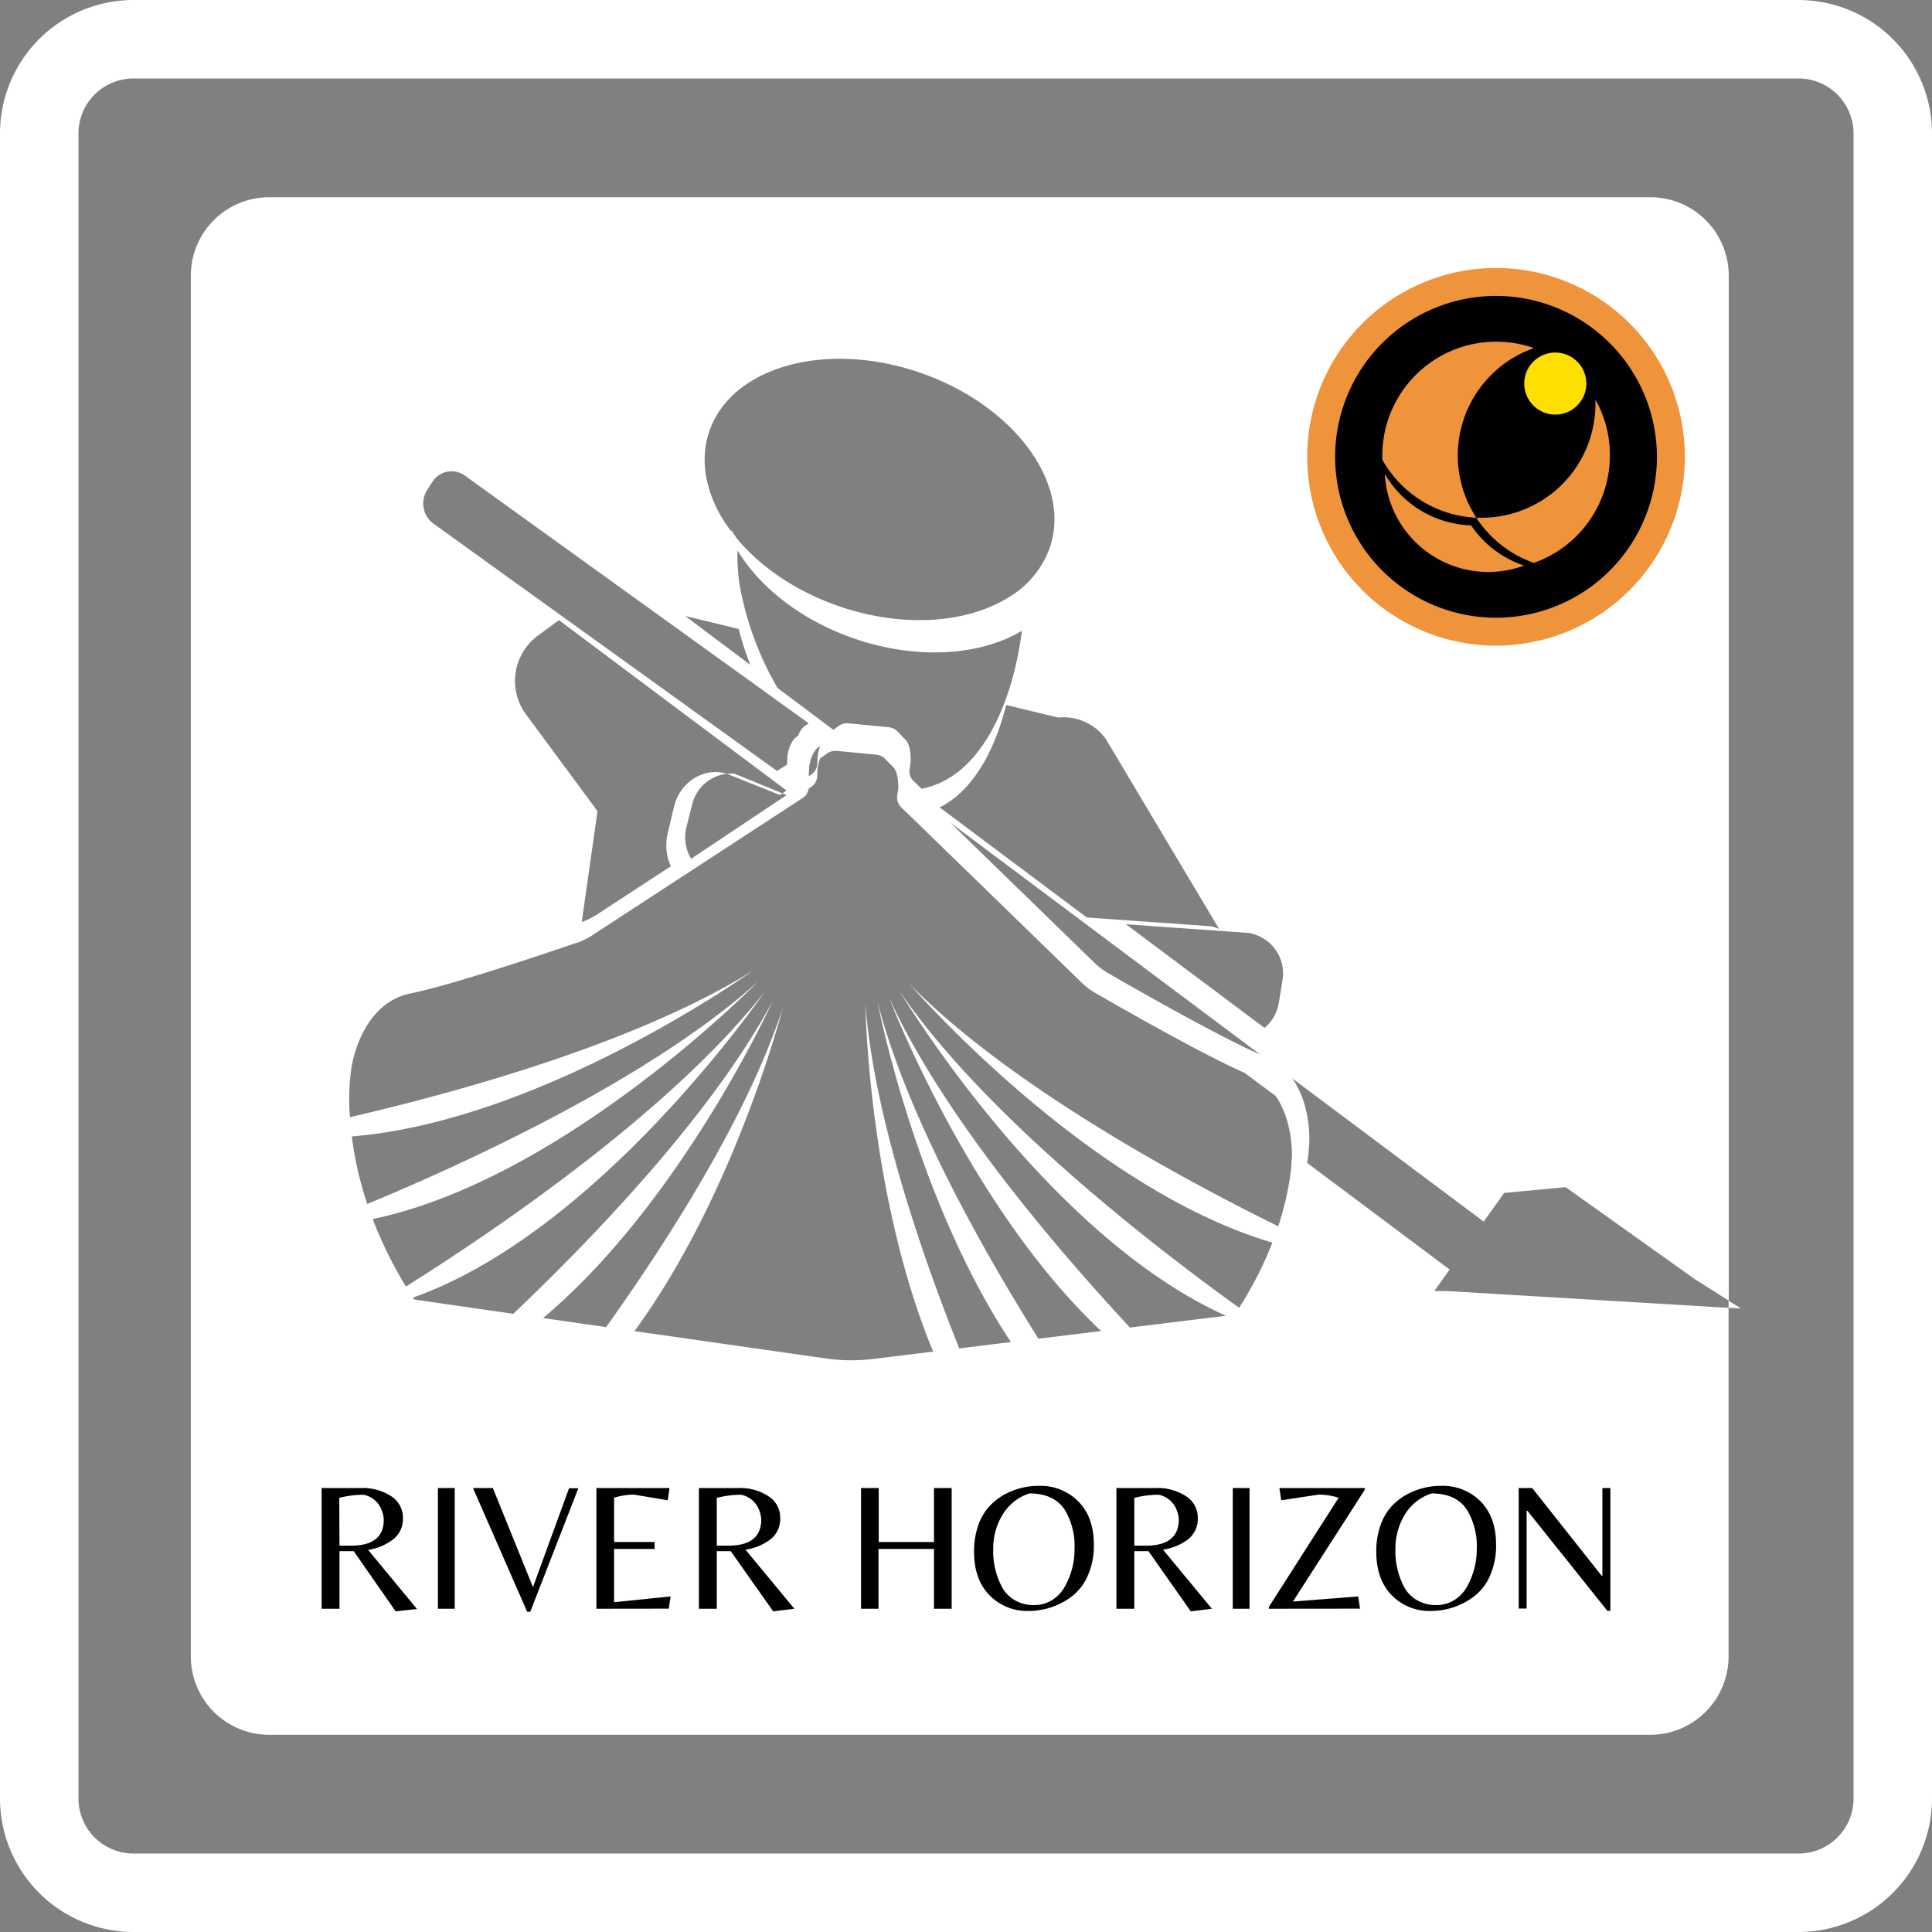 <svg xmlns="http://www.w3.org/2000/svg" viewBox="0 0 415.1 415.1"><rect x="0" y="0" width="415.1" height="415.1" fill="#808080" stroke="none"/><defs><style>.cls-1{fill:#fff;}.cls-2{fill:#010101;}.cls-3{fill:#ef943a;}.cls-4{fill:#fee000;}</style></defs><title>Asset 2</title><g id="Layer_2" data-name="Layer 2"><g id="Layer_1-2" data-name="Layer 1"><path class="cls-1" d="M386.44,415.1H28.66A28.7,28.7,0,0,1,0,386.44V28.66A28.7,28.7,0,0,1,28.66,0H386.44A28.7,28.7,0,0,1,415.1,28.66V386.44A28.7,28.7,0,0,1,386.44,415.1ZM28.66,16.86a11.82,11.82,0,0,0-11.8,11.8V386.44a11.82,11.82,0,0,0,11.8,11.8H386.44a11.81,11.81,0,0,0,11.8-11.8V28.66a11.82,11.82,0,0,0-11.8-11.8Z"/><polygon class="cls-1" points="374.06 281.14 371.39 279.45 371.39 280.99 374.06 281.14"/><path class="cls-1" d="M312.05,277.45c-1.25-.07-2.51-.09-3.77-.05l0-.17,3.18-4.47-30.61-22.9a33.45,33.45,0,0,0,.46-4.65s.42-7.8-3.68-13.53l41.15,30.79,4.39-6.16,13.22-1.24,27.72,19.74,7.32,4.64V59.16a16.83,16.83,0,0,0-16.78-16.78H57.83A16.84,16.84,0,0,0,41,59.16V355.94a16.85,16.85,0,0,0,16.79,16.79H354.61a16.84,16.84,0,0,0,16.78-16.79V281Zm-41.64-76.36a8.79,8.79,0,0,1,5.15,9.44l-.81,5a8.8,8.8,0,0,1-3.06,5.32l-29.77-22.27,26.39,1.87A8.66,8.66,0,0,1,270.41,201.09Zm.33,25.47c-9.13-4-27.2-14.32-32.66-17.48a14.84,14.84,0,0,1-2.91-2.2l-31-30.14Zm-33.19-67.85,24.38,40.89A7.92,7.92,0,0,0,260,199l-26.5-1.88-31.61-23.65c7.18-3.55,11.84-12.24,14.3-22l11.14,2.7A11.22,11.22,0,0,1,237.55,158.71Zm-42.88.38-1.73-1.84a3.16,3.16,0,0,0-2-1l-4.31-.42-4.31-.42a3.22,3.22,0,0,0-2.15.58l-1.12.81-12-9a67.16,67.16,0,0,1-8.15-22.24,42.36,42.36,0,0,1-.46-7v-.32c.37.61.77,1.21,1.18,1.81,5,7.22,13.46,13.57,24.05,17.19,13.5,4.61,27,3.61,35.89-1.71-2,15.64-8.84,31.53-21.57,33.93l-1.57-1.53a2.93,2.93,0,0,1-1-2.64l.24-1.63a3,3,0,0,0,0-.43C195.68,162.48,195.6,160.07,194.67,159.09Zm-18.45,1.2c-.13.36-.23.7-.31,1s-.14.59-.17.76a3.41,3.41,0,0,0-.06.43l-.08,1.64a2.92,2.92,0,0,1-1.48,2.41l-.35.23a2.13,2.13,0,0,0,0-.25l.08-1.61a3,3,0,0,1,.05-.42c0-.18.09-.44.17-.75a6.62,6.62,0,0,1,1.39-2.88,1.54,1.54,0,0,1,.19-.17ZM152.4,92.67c4.74-13.88,25-19.54,45.16-12.64s32.73,23.75,28,37.63a20.56,20.56,0,0,1-9.26,10.93c-8.9,5.32-22.4,6.32-35.9,1.71-9.3-3.18-17-8.47-22.09-14.61-.41-.6-.81-1.2-1.17-1.8v.31a32.82,32.82,0,0,1-2-2.9C151.54,105.23,150.35,98.67,152.4,92.67Zm6.32,42.47a65.26,65.26,0,0,0,2.48,7.7l-14-10.5ZM91.82,105.2l1.1-1.68a4.85,4.85,0,0,1,6.91-1.37l61.92,44.6,12,8.66-.94.65a4.27,4.27,0,0,0-1.29,2l-.54.37a1.54,1.54,0,0,0-.19.17,6.17,6.17,0,0,0-1.39,2.77c-.08.3-.14.55-.17.72a2.7,2.7,0,0,0-.05.41l-.08,1.55a2,2,0,0,1,0,.24l-2.15,1.35L93.07,112.46A5.39,5.39,0,0,1,91.82,105.2ZM169,170.83l-20.51,13.69a9,9,0,0,1-1-6.83l1.24-4.91a8.67,8.67,0,0,1,7.43-6.53l-.14-.05,0,0c-4.92-1.39-10,1.88-11.24,7.26l-1.34,5.66a11,11,0,0,0,.69,7l-15.94,10.41a14.62,14.62,0,0,1-3.2,1.57l3.39-23.82L113,153.47a12.09,12.09,0,0,1,2.55-16.88l4.54-3.35L169,169.85l-.79.51-.14.09Zm108.53,78a33.7,33.7,0,0,1-.44,4.56,62.86,62.86,0,0,1-2.46,10.08c-20-9.84-57.72-30.11-79.31-52.16,0,0,37.86,43.83,78.05,55.67a78.28,78.28,0,0,1-7.14,14c-16.48-11.84-54.14-40.52-72.94-68,0,0,31.23,52.3,70.12,69.72l-20.63,2.53c-15.95-17.15-40.28-45.61-51.78-70.94,0,0,17.08,44.89,45.59,71.69l-13.48,1.65c-12.41-19.79-28.38-48.26-34.59-72.44,0,0,8.05,42.08,28.68,73.16l-11.11,1.36c-8.52-21.4-18.35-50.4-20.17-74.06,0,0,.59,41,14.57,74.75l-13,1.59a38.2,38.2,0,0,1-10-.11L136.32,286c21.67-29.61,31.91-69.59,31.91-69.59-7.5,23.16-24.5,49.81-38,68.72l-13.54-1.94c29.83-25.05,49.42-68.3,49.42-68.3-13,24.46-38.85,51.24-55.83,67.39L89,279.21l-.28-.41C129.16,264.47,164.35,213,164.35,213c-20.51,26.3-60,52.67-77.14,63.42a88.64,88.64,0,0,1-7.13-14.5c41.34-8.65,82.83-51.06,82.83-51.06-23.52,21.21-63.94,39.51-84,47.82a76,76,0,0,1-3.33-14.51c41.15-3.34,86.26-35.67,86.26-35.67-25.12,15.73-64.36,26.37-86.65,31.53a46.52,46.52,0,0,1,.35-10.8s1.9-13.6,12.67-15.79c9.13-1.85,29.69-8.82,35.76-10.9l.08,0a14.79,14.79,0,0,0,3.14-1.55l15.66-10.22,2.41-1.57,20.63-13.46.67-.44.78-.51,2.53-1.65,2.46-1.61a2.87,2.87,0,0,0,1.42-2.11l.35-.23a2.92,2.92,0,0,0,1.48-2.4l.08-1.65a3,3,0,0,1,.06-.42c0-.18.09-.45.17-.76s.18-.65.31-1l.38-.27,1.1-.79a3.12,3.12,0,0,1,2.11-.57l4.24.41,4.23.41a3.08,3.08,0,0,1,2,1L192,164.9c.9,1,1,3.33,1,4.07a3,3,0,0,1,0,.42l-.23,1.6a2.92,2.92,0,0,0,1,2.6l1.55,1.49,6.65,6.47,30.46,29.6a14.33,14.33,0,0,0,2.86,2.16c5.36,3.1,23.11,13.26,32.07,17.17l6.73,5C278,241.14,277.57,248.8,277.57,248.8Z"/><path class="cls-1" d="M156.17,166.25l11.4,4.56.54-.36-10.33-4.22A8.65,8.65,0,0,0,156.17,166.25Z"/><circle class="cls-2" cx="321.44" cy="98.15" r="37.57"/><path class="cls-3" d="M321.44,138.72A40.57,40.57,0,1,1,362,98.15,40.62,40.62,0,0,1,321.44,138.72Zm0-75.14A34.57,34.57,0,1,0,356,98.15,34.61,34.61,0,0,0,321.44,63.58Z"/><path class="cls-3" d="M316.07,112.88a22.33,22.33,0,0,0,11.38,8.64,22.26,22.26,0,0,1-29.92-19.69A22.27,22.27,0,0,0,316.07,112.88Z"/><path class="cls-3" d="M313.21,97.86a24.39,24.39,0,0,0,4,13.38A24.47,24.47,0,0,1,297,98.78c0-.3,0-.61,0-.92a24.46,24.46,0,0,1,32.56-23.07A24.46,24.46,0,0,0,313.21,97.86Z"/><path class="cls-3" d="M345.89,97.86a24.47,24.47,0,0,1-16.34,23.08,24.53,24.53,0,0,1-12.36-9.7q.57,0,1.14,0a24.46,24.46,0,0,0,24.46-24.45c0-.31,0-.62,0-.93A24.34,24.34,0,0,1,345.89,97.86Z"/><circle class="cls-4" cx="334.16" cy="82.41" r="6.67"/><path class="cls-2" d="M72.94,333.27v12.38H69.1V319.71h8.46a11.15,11.15,0,0,1,6.49,1.76,5.44,5.44,0,0,1,2.52,4.65,5.56,5.56,0,0,1-2,4.54A11.62,11.62,0,0,1,79.09,333l10.5,12.7L85,346.2,76,333.27Zm0-1.18h2.51q7,0,7-5.56a5.88,5.88,0,0,0-.47-2.12,5.18,5.18,0,0,0-3.84-3.25,20.65,20.65,0,0,0-5.25.67Z"/><path class="cls-2" d="M97.7,319.71v25.94H94.09V319.71Z"/><path class="cls-2" d="M113.25,346.27l-11.63-26.56h4.27L114.51,341l7.75-21.24h2l-10.34,26.56Z"/><path class="cls-2" d="M128.14,345.65V319.71h15.71l-.39,2.63-7.29-1.22a15.17,15.17,0,0,0-4.23.67v9.52h8.7v1.49h-8.7v11.44L144.08,343l-.39,2.63Z"/><path class="cls-2" d="M154,333.27v12.38h-3.84V319.71h8.46a11.09,11.09,0,0,1,6.48,1.76,5.42,5.42,0,0,1,2.53,4.65,5.56,5.56,0,0,1-2,4.54,11.62,11.62,0,0,1-5.46,2.29l10.5,12.7-4.55.55L157,333.27Zm0-1.18h2.5q7,0,7.06-5.56a5.88,5.88,0,0,0-.47-2.12,5.22,5.22,0,0,0-3.84-3.25,20.65,20.65,0,0,0-5.25.67Z"/><path class="cls-2" d="M188.75,332.8v12.85H185V319.71h3.8v11.6h11.87v-11.6h3.8v25.94h-3.8V332.8Z"/><path class="cls-2" d="M223.26,319.24a11.38,11.38,0,0,1,8.42,3.35q3.33,3.35,3.34,9.31a15.79,15.79,0,0,1-1.34,6.71,11.15,11.15,0,0,1-3.48,4.45,15.35,15.35,0,0,1-9.25,3.06,11.18,11.18,0,0,1-8.36-3.39q-3.32-3.39-3.31-9.35a16.58,16.58,0,0,1,.88-5.58,11.46,11.46,0,0,1,2.31-4.05,13.24,13.24,0,0,1,3.31-2.63A15.41,15.41,0,0,1,223.26,319.24Zm-5.13,24.62a8,8,0,0,0,4,1,7.2,7.2,0,0,0,4-1.13,7.85,7.85,0,0,0,2.74-3,16.23,16.23,0,0,0,2-7.91,15.15,15.15,0,0,0-2.07-8.39c-1.55-2.37-4.09-3.56-7.64-3.56a10.51,10.51,0,0,0-5.76,4.58,14,14,0,0,0-2,7.37,16.42,16.42,0,0,0,2,8.38A7.19,7.19,0,0,0,218.13,343.86Z"/><path class="cls-2" d="M243.71,333.27v12.38h-3.84V319.71h8.47a11.14,11.14,0,0,1,6.48,1.76,5.45,5.45,0,0,1,2.53,4.65,5.59,5.59,0,0,1-2,4.54,11.7,11.7,0,0,1-5.47,2.29l10.5,12.7-4.54.55-9.09-12.93Zm0-1.18h2.51q7,0,7.05-5.56a5.88,5.88,0,0,0-.47-2.12,5.18,5.18,0,0,0-3.84-3.25,20.77,20.77,0,0,0-5.25.67Z"/><path class="cls-2" d="M268.47,319.71v25.94h-3.6V319.71Z"/><path class="cls-2" d="M272.62,345.65v-.4l15-23.46a15.27,15.27,0,0,0-4.27-.67l-8.07,1.22-.39-2.63h18.33v.39l-15.43,24L291.82,343l.39,2.63Z"/><path class="cls-2" d="M309.69,319.24a11.39,11.39,0,0,1,8.42,3.35q3.33,3.35,3.33,9.31a15.79,15.79,0,0,1-1.33,6.71,11.08,11.08,0,0,1-3.49,4.45,15.32,15.32,0,0,1-9.24,3.06,11.21,11.21,0,0,1-8.37-3.39q-3.31-3.39-3.31-9.35a16.58,16.58,0,0,1,.88-5.58,11.77,11.77,0,0,1,2.31-4.05,13.42,13.42,0,0,1,3.31-2.63A15.45,15.45,0,0,1,309.69,319.24Zm-5.14,24.62a8.06,8.06,0,0,0,4,1,7.25,7.25,0,0,0,4-1.13,7.93,7.93,0,0,0,2.74-3,16.34,16.34,0,0,0,2-7.91,15.07,15.07,0,0,0-2.08-8.39q-2.31-3.56-7.64-3.56a10.58,10.58,0,0,0-5.76,4.58,14.05,14.05,0,0,0-2,7.37,16.52,16.52,0,0,0,2,8.38A7.26,7.26,0,0,0,304.55,343.86Z"/><path class="cls-2" d="M346,346.08h-.66l-17.16-21.47H328v21H326.3V319.71h2.9l14.92,18.85h.16V319.71H346Z"/></g></g></svg>